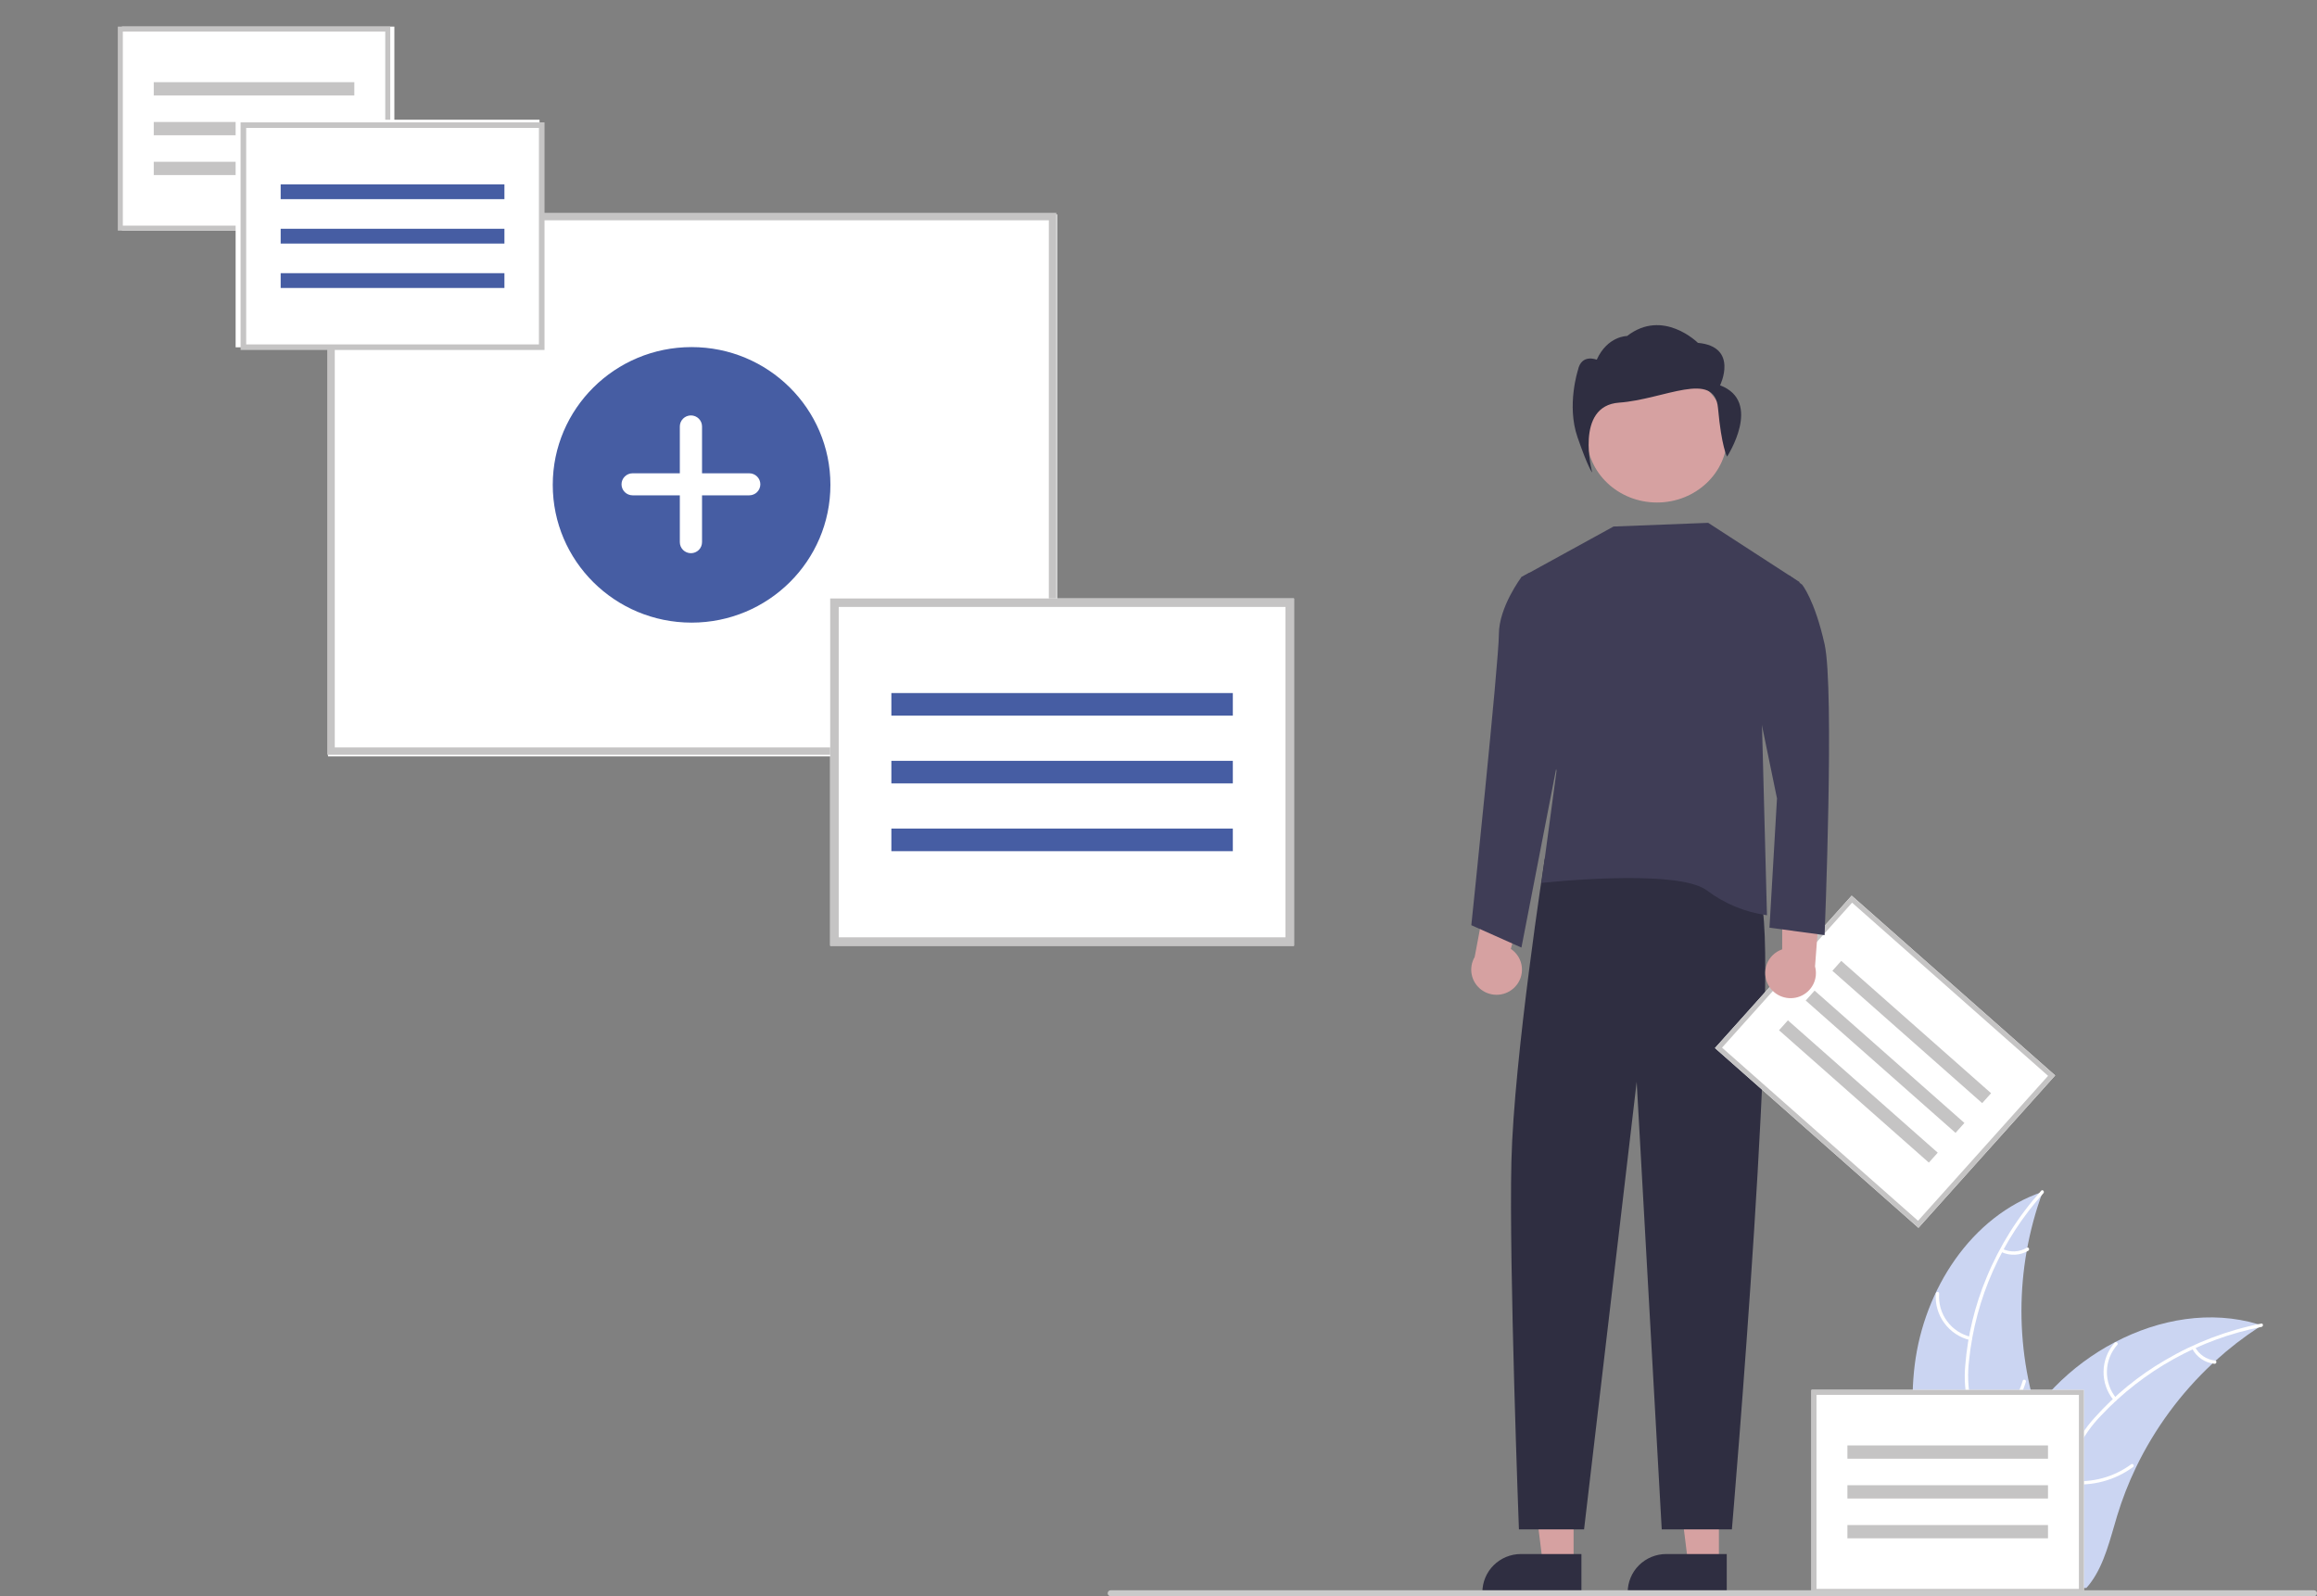 <svg width="405" height="279" viewBox="0 0 405 279" fill="none" xmlns="http://www.w3.org/2000/svg">
<rect x="0" y="0" width="405" height="279" fill="#808080" stroke="none"/>
<g clip-path="url(#clip0_4058_990)">
<path d="M334.69 238.513C336.329 225.442 344.492 212.563 357.055 208.309C352.1 221.763 352.101 236.522 357.058 249.976C358.988 255.157 361.679 260.721 359.863 265.943C358.733 269.192 355.97 271.678 352.88 273.233C349.791 274.787 346.362 275.528 342.976 276.254L342.31 276.801C336.935 264.757 333.052 251.584 334.69 238.513Z" fill="#CBD5F2"/>
<path d="M357.179 208.556C349.863 216.69 345.316 226.905 344.184 237.75C343.898 240.08 343.985 242.44 344.44 244.744C344.956 246.974 346.065 249.026 347.651 250.686C349.098 252.264 350.763 253.712 351.798 255.612C352.314 256.592 352.615 257.669 352.681 258.773C352.748 259.877 352.579 260.982 352.185 262.016C351.27 264.618 349.468 266.739 347.633 268.753C345.596 270.988 343.444 273.278 342.578 276.242C342.473 276.601 341.918 276.419 342.023 276.06C343.53 270.904 348.574 267.975 350.979 263.33C352.102 261.163 352.573 258.647 351.521 256.36C350.6 254.359 348.885 252.865 347.406 251.28C345.835 249.682 344.682 247.727 344.048 245.585C343.476 243.312 343.298 240.959 343.522 238.627C343.941 233.368 345.191 228.207 347.226 223.333C349.517 217.758 352.752 212.613 356.792 208.121C357.042 207.843 357.427 208.28 357.179 208.556Z" fill="white"/>
<path d="M344.342 234.236C342.534 233.801 340.941 232.742 339.848 231.249C338.754 229.755 338.231 227.925 338.372 226.084C338.402 225.712 338.986 225.74 338.957 226.113C338.822 227.827 339.31 229.532 340.331 230.92C341.352 232.309 342.84 233.29 344.525 233.685C344.892 233.772 344.706 234.322 344.342 234.236Z" fill="white"/>
<path d="M346.811 249.982C350.077 248.048 352.487 244.963 353.562 241.343C353.668 240.985 354.223 241.167 354.117 241.525C352.992 245.29 350.477 248.495 347.075 250.501C346.75 250.692 346.489 250.172 346.811 249.982Z" fill="white"/>
<path d="M350.061 218.308C350.725 218.621 351.457 218.766 352.191 218.729C352.925 218.692 353.639 218.474 354.268 218.096C354.589 217.901 354.85 218.421 354.531 218.615C353.834 219.029 353.046 219.268 352.235 219.311C351.423 219.354 350.614 219.199 349.877 218.859C349.805 218.833 349.746 218.781 349.711 218.713C349.676 218.644 349.669 218.566 349.691 218.493C349.716 218.42 349.768 218.36 349.838 218.325C349.907 218.29 349.987 218.284 350.061 218.308Z" fill="white"/>
<path d="M395.347 231.656C395.149 231.783 394.952 231.911 394.754 232.043C392.109 233.769 389.609 235.706 387.279 237.834C387.096 237.996 386.914 238.163 386.736 238.329C381.178 243.516 376.64 249.681 373.35 256.512C372.044 259.231 370.948 262.045 370.072 264.929C368.862 268.913 367.87 273.327 365.475 276.586C365.229 276.928 364.962 277.256 364.675 277.565H343.034C342.984 277.541 342.935 277.521 342.886 277.497L342.021 277.536C342.056 277.384 342.095 277.227 342.13 277.076C342.15 276.987 342.175 276.899 342.194 276.811C342.209 276.752 342.224 276.693 342.234 276.639C342.239 276.62 342.244 276.6 342.249 276.586C342.258 276.532 342.273 276.483 342.283 276.434C342.501 275.557 342.724 274.68 342.955 273.803C342.955 273.798 342.955 273.798 342.96 273.793C344.732 267.115 347.082 260.524 350.366 254.498C350.465 254.317 350.563 254.13 350.672 253.949C352.167 251.241 353.883 248.658 355.802 246.227C356.857 244.9 357.98 243.626 359.165 242.411C362.233 239.277 365.778 236.641 369.672 234.601C377.434 230.534 386.42 228.976 394.715 231.46C394.927 231.524 395.135 231.587 395.347 231.656Z" fill="#CBD5F2"/>
<path d="M395.298 231.928C384.522 234.052 374.694 239.492 367.21 247.474C365.568 249.164 364.205 251.1 363.171 253.212C362.23 255.301 361.87 257.601 362.129 259.875C362.327 261.999 362.778 264.15 362.452 266.285C362.269 267.376 361.856 268.416 361.239 269.337C360.623 270.258 359.817 271.039 358.875 271.629C356.566 273.161 353.841 273.778 351.154 274.289C348.171 274.857 345.063 275.4 342.574 277.249C342.272 277.473 341.939 276.995 342.241 276.772C346.572 273.555 352.377 274.23 357.115 271.959C359.326 270.899 361.229 269.172 361.777 266.716C362.256 264.569 361.793 262.351 361.573 260.202C361.288 257.988 361.554 255.738 362.347 253.649C363.27 251.493 364.555 249.507 366.149 247.779C369.675 243.83 373.804 240.456 378.386 237.781C383.597 234.698 389.302 232.523 395.253 231.35C395.622 231.277 395.664 231.856 395.298 231.928Z" fill="white"/>
<path d="M369.467 244.763C368.288 243.335 367.659 241.538 367.692 239.692C367.725 237.847 368.418 236.073 369.647 234.687C369.897 234.408 370.346 234.78 370.096 235.059C368.949 236.347 368.303 238 368.276 239.719C368.249 241.438 368.842 243.109 369.948 244.432C370.188 244.72 369.706 245.049 369.467 244.763Z" fill="white"/>
<path d="M361.886 258.811C365.667 259.217 369.463 258.194 372.517 255.946C372.82 255.723 373.152 256.2 372.85 256.423C369.667 258.756 365.715 259.813 361.782 259.382C361.407 259.34 361.513 258.769 361.886 258.811Z" fill="white"/>
<path d="M383.697 235.461C384.038 236.108 384.534 236.661 385.143 237.07C385.752 237.479 386.453 237.732 387.185 237.806C387.56 237.842 387.453 238.413 387.08 238.377C386.273 238.292 385.498 238.012 384.825 237.561C384.151 237.111 383.599 236.503 383.216 235.792C383.175 235.728 383.159 235.651 383.173 235.576C383.187 235.501 383.229 235.434 383.29 235.388C383.354 235.345 383.433 235.328 383.509 235.342C383.585 235.355 383.653 235.398 383.697 235.461Z" fill="white"/>
<path d="M264.793 172.521C265.241 172.062 265.582 171.511 265.792 170.907C266.002 170.303 266.076 169.661 266.009 169.026C265.941 168.39 265.735 167.777 265.403 167.23C265.071 166.682 264.622 166.214 264.088 165.857L268.089 150.843L260.381 153.416L257.763 167.279C257.219 168.209 257.037 169.305 257.252 170.359C257.468 171.413 258.065 172.352 258.932 172.998C259.798 173.645 260.874 173.953 261.954 173.865C263.034 173.777 264.045 173.299 264.793 172.521Z" fill="#D6A1A1"/>
<path d="M300.457 273.368L295.087 273.367L292.533 252.816L300.457 252.817L300.457 273.368Z" fill="#D6A1A1"/>
<path d="M301.826 278.532L284.514 278.531V278.314C284.514 276.541 285.224 274.84 286.487 273.586C287.751 272.332 289.465 271.628 291.252 271.627L301.826 271.628L301.826 278.532Z" fill="#2F2E41"/>
<path d="M275.056 273.368L269.687 273.367L267.133 252.816L275.057 252.817L275.056 273.368Z" fill="#D6A1A1"/>
<path d="M276.425 278.532L259.112 278.531V278.314C259.112 276.541 259.822 274.84 261.086 273.586C262.35 272.332 264.064 271.628 265.851 271.627L276.425 271.628L276.425 278.532Z" fill="#2F2E41"/>
<path d="M272.07 149.545L270.009 150.11C270.009 150.11 264.624 184.747 264.186 202.999C263.749 221.252 265.5 267.318 265.5 267.318H276.887L286.084 189.093L290.463 267.318H302.726C302.726 267.318 311.485 164.756 307.543 156.499C303.602 148.241 272.07 149.545 272.07 149.545Z" fill="#2F2E41"/>
<path d="M289.636 87.833C296.414 87.833 301.909 82.629 301.909 76.208C301.909 69.788 296.414 64.583 289.636 64.583C282.858 64.583 277.363 69.788 277.363 76.208C277.363 82.629 282.858 87.833 289.636 87.833Z" fill="#D6A1A1"/>
<path d="M314.551 101.741L298.581 91.385L282.033 92.031L265.938 100.872L272.07 134.769L269.442 154.326C269.442 154.326 293.091 151.718 298.347 155.629C301.416 157.95 305.036 159.447 308.857 159.975L307.982 126.512L314.551 101.741Z" fill="#3F3D56"/>
<path d="M269.004 100.437L267.35 100.096L265.939 100.872C265.939 100.872 261.997 106.087 261.997 110.867C261.997 115.647 257.18 161.714 257.18 161.714L265.939 165.625L272.946 129.554L269.004 100.437Z" fill="#3F3D56"/>
<path d="M300.66 67.351C300.66 67.351 303.978 60.599 296.786 59.928C296.786 59.928 290.693 53.85 284.406 58.73C284.406 58.73 280.995 58.704 279.101 62.873C279.101 62.873 276.426 61.749 275.816 64.695C275.816 64.695 273.811 70.841 275.735 76.4C277.659 81.96 278.307 82.581 278.307 82.581C278.307 82.581 275.162 70.932 283.018 70.376C290.873 69.82 299.695 64.571 300.302 71.352C300.91 78.134 301.883 79.811 301.883 79.811C301.883 79.811 308.164 70.18 300.66 67.351Z" fill="#2F2E41"/>
<path d="M184.779 132.213H57.336V37.473H184.779V132.213Z" fill="white"/>
<path d="M184.646 131.94H57.203V37.2H184.646V131.94ZM58.517 38.504V130.636H183.332V38.504H58.517Z" fill="#C5C4C4"/>
<path d="M120.885 108.828C134.287 108.828 145.152 98.047 145.152 84.748C145.152 71.449 134.287 60.668 120.885 60.668C107.484 60.668 96.619 71.449 96.619 84.748C96.619 98.047 107.484 108.828 120.885 108.828Z" fill="#465DA3"/>
<path d="M130.963 82.726H122.712V74.538C122.712 74.028 122.508 73.538 122.144 73.176C121.78 72.815 121.286 72.612 120.771 72.612C120.256 72.612 119.762 72.815 119.398 73.176C119.034 73.538 118.83 74.028 118.83 74.538V82.726H110.579C110.064 82.726 109.57 82.929 109.206 83.29C108.842 83.651 108.638 84.141 108.638 84.652C108.638 85.163 108.842 85.653 109.206 86.014C109.57 86.376 110.064 86.579 110.579 86.579H118.83V94.766C118.83 95.277 119.034 95.767 119.398 96.128C119.762 96.49 120.256 96.692 120.771 96.692C121.286 96.692 121.78 96.49 122.144 96.128C122.508 95.767 122.712 95.277 122.712 94.766V86.579H130.963C131.478 86.579 131.972 86.376 132.336 86.014C132.7 85.653 132.904 85.163 132.904 84.652C132.904 84.141 132.7 83.651 132.336 83.29C131.972 82.929 131.478 82.726 130.963 82.726Z" fill="white"/>
<path d="M68.931 40.31H21.309V4.65H68.931V40.31Z" fill="white"/>
<path d="M68.215 40.31H20.593V4.65H68.215V40.31ZM21.469 39.441H67.339V5.519H21.469V39.441Z" fill="#C5C4C4"/>
<path d="M61.934 14.362H26.874V16.681H61.934V14.362Z" fill="#C5C4C4"/>
<path d="M61.934 21.32H26.874V23.64H61.934V21.32Z" fill="#C5C4C4"/>
<path d="M61.934 28.278H26.874V30.597H61.934V28.278Z" fill="#C5C4C4"/>
<path d="M364.259 278.594H316.637V242.934H364.259V278.594Z" fill="white"/>
<path d="M364.259 278.594H316.637V242.934H364.259V278.594ZM317.513 277.724H363.383V243.803H317.513V277.724Z" fill="#C5C4C4"/>
<path d="M357.978 252.646H322.918V254.965H357.978V252.646Z" fill="#C5C4C4"/>
<path d="M357.978 259.604H322.918V261.923H357.978V259.604Z" fill="#C5C4C4"/>
<path d="M357.978 266.562H322.918V268.881H357.978V266.562Z" fill="#C5C4C4"/>
<path d="M335.338 214.608L299.768 183.188L323.661 156.552L359.232 187.973L335.338 214.608Z" fill="white"/>
<path d="M335.338 214.608L299.768 183.188L323.661 156.552L359.232 187.973L335.338 214.608ZM301.004 183.116L335.266 213.381L357.995 188.044L323.733 157.779L301.004 183.116Z" fill="#C5C4C4"/>
<path d="M321.844 167.951L320.29 169.683L346.477 192.815L348.031 191.083L321.844 167.951Z" fill="#C5C4C4"/>
<path d="M317.183 173.148L315.629 174.88L341.816 198.012L343.37 196.28L317.183 173.148Z" fill="#C5C4C4"/>
<path d="M312.52 178.345L310.966 180.077L337.153 203.209L338.707 201.477L312.52 178.345Z" fill="#C5C4C4"/>
<path d="M94.312 60.706H41.187V20.925H94.312V60.706Z" fill="white"/>
<path d="M95.179 61.17H42.053V21.389H95.179V61.17ZM43.03 60.201H94.202V22.359H43.03V60.201Z" fill="#C5C4C4"/>
<path d="M88.171 32.223H49.06V34.81H88.171V32.223Z" fill="#465DA3"/>
<path d="M88.171 39.985H49.06V42.572H88.171V39.985Z" fill="#465DA3"/>
<path d="M88.171 47.748H49.06V50.335H88.171V47.748Z" fill="#465DA3"/>
<path d="M226.185 165.311H145.113V104.605H226.185V165.311Z" fill="white"/>
<path d="M226.185 165.311H145.113V104.605H226.185V165.311ZM146.604 163.832H224.694V106.084H146.604V163.832Z" fill="#C5C4C4"/>
<path d="M215.492 121.138H155.807V125.087H215.492V121.138Z" fill="#465DA3"/>
<path d="M215.492 132.984H155.807V136.932H215.492V132.984Z" fill="#465DA3"/>
<path d="M215.492 144.829H155.807V148.777H215.492V144.829Z" fill="#465DA3"/>
<path d="M404.478 279H194.134C193.996 279 193.864 278.945 193.766 278.848C193.669 278.751 193.614 278.62 193.614 278.483C193.614 278.346 193.669 278.214 193.766 278.117C193.864 278.02 193.996 277.965 194.134 277.965H404.478C404.617 277.965 404.749 278.02 404.847 278.117C404.945 278.214 405 278.345 405 278.483C405 278.62 404.945 278.751 404.847 278.848C404.749 278.945 404.617 279 404.478 279Z" fill="#CACACA"/>
<path d="M309.107 172.194C308.793 171.636 308.607 171.016 308.56 170.379C308.514 169.742 308.609 169.102 308.839 168.505C309.068 167.909 309.427 167.369 309.89 166.925C310.352 166.48 310.907 166.142 311.516 165.934L311.543 150.404L318.324 154.858L317.259 168.922C317.544 169.96 317.436 171.066 316.955 172.029C316.473 172.993 315.652 173.748 314.647 174.151C313.642 174.555 312.523 174.578 311.502 174.217C310.481 173.856 309.629 173.136 309.107 172.194Z" fill="#D6A1A1"/>
<path d="M309.734 103.479L312.763 100.581L314.989 102.175C314.989 102.175 317.179 104.783 318.931 112.605C320.682 120.428 318.931 163.452 318.931 163.452L309.296 162.148L310.61 139.55L306.668 120.428L309.734 103.479Z" fill="#3F3D56"/>
</g>
<defs>
<clipPath id="clip0_4058_990">
<rect width="405" height="279" fill="white"/>
</clipPath>
</defs>
</svg>
